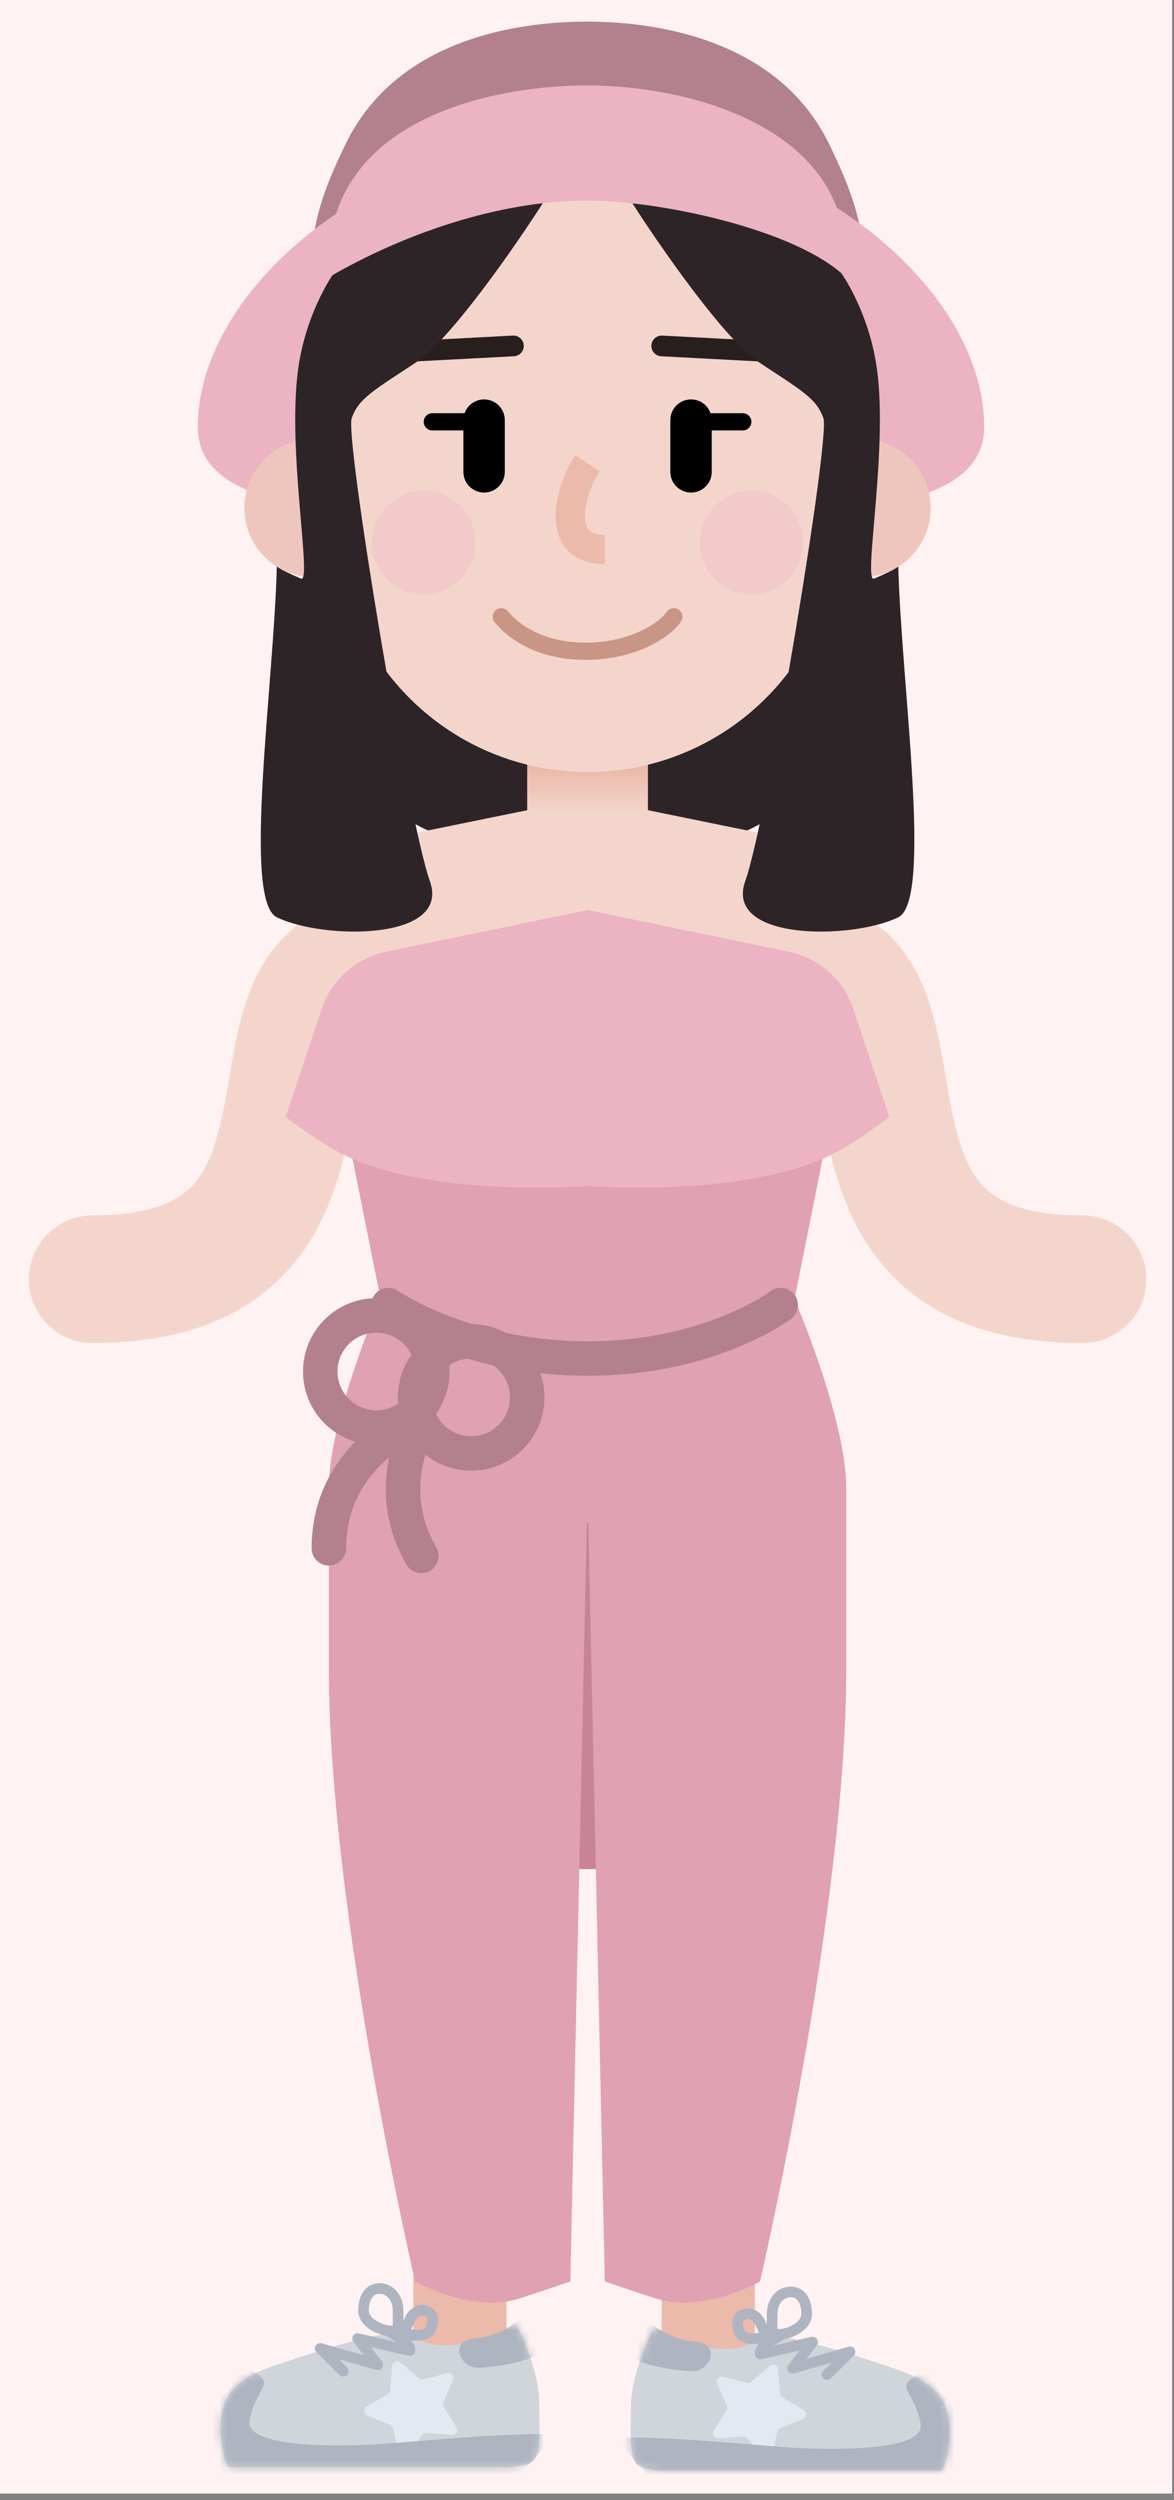 <svg width="163" height="347" viewBox="0 0 163 347" fill="none" xmlns="http://www.w3.org/2000/svg">
<rect x="0" y="0" width="163" height="347" fill="#808080" stroke="none"/>
<rect width="162.74" height="346.1" fill="#FEF2F2"/>
<path d="M81.578 259.437C96.785 259.437 109.113 246.572 109.113 230.705C109.113 214.836 96.785 201.972 81.578 201.972C66.37 201.972 54.042 214.836 54.042 230.705C54.042 246.572 66.37 259.437 81.578 259.437Z" fill="#C88497"/>
<path d="M63.859 274.042C67.394 274.042 70.266 276.879 70.323 280.4L70.324 280.507V335.099C70.324 338.669 67.43 341.564 63.859 341.564C60.325 341.564 57.452 338.727 57.395 335.206L57.394 335.099V280.507C57.394 276.937 60.289 274.042 63.859 274.042Z" fill="#EBBAAA"/>
<path d="M98.338 274.761C101.873 274.761 104.745 277.598 104.802 281.119L104.803 281.226V335.817C104.803 339.388 101.908 342.282 98.338 342.282C94.803 342.282 91.931 339.445 91.874 335.924L91.873 335.817V281.226C91.873 277.655 94.768 274.761 98.338 274.761Z" fill="#EBBAAA"/>
<path d="M81.578 206.521H117.493V231.662C117.493 265.183 105.521 316.662 105.521 316.662C105.521 316.662 97.638 321.13 91.155 319.057C87.944 318.03 83.972 316.662 83.972 316.662L82.775 261.592L81.578 206.521Z" fill="#E0A1B2"/>
<path d="M81.578 206.521H45.662V231.662C45.662 265.183 57.634 316.662 57.634 316.662C57.634 316.662 65.517 321.13 72 319.057C75.211 318.03 79.183 316.662 79.183 316.662L80.38 261.592L81.578 206.521Z" fill="#E0A1B2"/>
<path d="M131.899 337.972C131.899 330.621 127.176 329.726 119.478 327.207C115.707 325.972 111.86 324.896 107.955 324.25C105.502 323.843 104.843 326 100.533 326C96.689 326 91.894 324.097 90.901 323.685C90.777 323.632 90.629 323.587 90.53 323.678C90.506 323.702 90.486 323.728 90.471 323.759C90.012 324.7 87.603 329.846 87.603 333.962C87.603 337.108 87.334 340.204 88.202 341.803C88.594 342.526 91.039 342.919 91.861 342.919H130.567C131.303 342.919 131.899 338.707 131.899 337.972Z" fill="#D0D4DB"/>
<mask id="mask0_7_514" style="mask-type:luminance" maskUnits="userSpaceOnUse" x="87" y="322" width="45" height="21">
<path fill-rule="evenodd" clip-rule="evenodd" d="M131.899 337.972C131.899 334.196 130.653 332.123 128.397 330.66C117.663 323.69 103.744 323.362 90.956 322.888C90.851 322.888 90.517 323.663 90.471 323.759C90.012 324.7 87.603 329.846 87.603 333.962C87.603 337.108 87.334 340.204 88.202 341.803C88.594 342.526 91.04 342.919 91.861 342.919H130.567C131.303 342.919 131.899 338.707 131.899 337.972Z" fill="white"/>
</mask>
<g mask="url(#mask0_7_514)">
<path d="M108.043 328.883C107.999 328.297 107.306 328.009 106.859 328.392L104.323 330.571C104.145 330.722 103.903 330.78 103.676 330.722L100.404 329.879C99.822 329.728 99.324 330.317 99.568 330.866L100.911 333.89C101.009 334.108 100.99 334.364 100.861 334.565L99.097 337.338C98.778 337.838 99.169 338.487 99.761 338.439L103.15 338.164C103.381 338.145 103.606 338.238 103.756 338.415L105.958 341.006C106.342 341.458 107.078 341.276 107.207 340.697L107.919 337.491C107.971 337.254 108.138 337.062 108.362 336.976L111.449 335.786C112.01 335.571 112.074 334.804 111.557 334.498L108.648 332.781C108.445 332.661 108.314 332.451 108.297 332.216L108.043 328.883Z" fill="#E4E9F1"/>
<path d="M96.582 325.042C93.709 324.851 91.314 323.287 90.356 322.409C89.399 323.366 87.028 326 87.603 326.958C88.321 328.155 93.828 329.113 96.223 329.113C98.617 329.113 100.173 325.282 96.582 325.042Z" fill="#AEB5C0"/>
<path d="M127.076 329.836C130.176 328.083 128.96 331.555 131.746 333.03L137.645 344.339H90.696C89.549 342.698 84.102 338.331 87.603 338.331C95.265 338.331 106.04 339.528 110.709 339.768C115.134 339.995 128.572 340.347 127.829 336.416C126.968 331.869 124.249 331.433 127.076 329.836Z" fill="#AEB5C0"/>
</g>
<path d="M108.082 323.455C108.43 323.243 108.884 323.354 109.096 323.702C109.307 324.05 109.197 324.503 108.849 324.715L107.771 325.339C107.729 325.364 107.693 325.385 107.666 325.402C107.61 325.436 107.556 325.469 107.504 325.502L107.427 325.552L112.657 324.348C113.317 324.196 113.808 324.936 113.432 325.482L113.408 325.515L111.977 327.384L117.81 325.727C118.53 325.522 119.053 326.391 118.559 326.93L118.531 326.96L115.347 330.116C115.058 330.402 114.591 330.4 114.305 330.111C114.029 329.833 114.02 329.392 114.276 329.104L114.309 329.068L115.459 327.928L110.241 329.411C109.571 329.601 109.043 328.846 109.43 328.286L109.454 328.253L110.991 326.245L105.726 327.457C105.279 327.56 104.851 327.233 104.825 326.782L104.823 326.738C104.823 325.726 105.522 324.994 106.808 324.198L106.899 324.142C106.958 324.106 107.046 324.054 107.148 323.995L108.082 323.455Z" fill="#AEB5C0"/>
<path fill-rule="evenodd" clip-rule="evenodd" d="M106.472 321.103C106.509 318.962 107.925 317.381 109.79 317.381C110.708 317.381 111.458 317.766 111.977 318.472C112.474 319.148 112.739 320.099 112.739 321.19C112.739 322.198 112.14 323.105 111.117 323.786C110.21 324.39 109.046 324.753 108.069 324.753C107.6 324.753 107.256 324.669 107.013 324.498C106.788 324.341 106.642 324.11 106.557 323.786C106.483 323.503 106.455 323.16 106.454 322.665L106.453 322.568L106.468 321.624L106.472 321.103ZM110.789 319.345C110.546 319.014 110.236 318.855 109.79 318.855C108.76 318.855 107.946 319.781 107.946 321.19L107.945 321.489L107.929 322.451L107.929 322.743C107.931 322.902 107.936 323.035 107.945 323.142L107.954 323.242L107.959 323.275L107.982 323.276L108.069 323.278C108.751 323.278 109.632 323.003 110.3 322.559C110.946 322.128 111.265 321.646 111.265 321.19C111.265 320.393 111.084 319.747 110.789 319.345Z" fill="#AEB5C0"/>
<path fill-rule="evenodd" clip-rule="evenodd" d="M101.708 321.994C101.849 321.363 102.245 320.877 102.866 320.603C104.147 320.03 105.603 320.685 106.257 322.152C106.282 322.208 106.307 322.265 106.334 322.323L106.449 322.572L106.451 322.575L106.652 323.007L106.744 323.215C106.869 323.506 106.941 323.723 106.973 323.918C106.992 324.036 106.994 324.142 106.981 324.235C106.978 324.262 106.976 324.275 106.97 324.298L106.945 324.388L106.932 324.421L106.796 324.513L106.861 324.556C106.754 324.717 106.576 324.859 106.305 324.99L106.235 325.022C105.573 325.316 104.675 325.425 103.878 325.296C102.981 325.149 102.303 324.721 102.002 324.047C101.676 323.315 101.573 322.599 101.708 321.994ZM105.042 323.045L104.91 322.752C104.574 321.998 103.968 321.726 103.465 321.951C103.27 322.037 103.187 322.14 103.147 322.316C103.087 322.587 103.145 322.987 103.349 323.447C103.423 323.613 103.669 323.768 104.115 323.841C104.517 323.906 104.974 323.875 105.343 323.776L105.375 323.767L105.359 323.728L105.29 323.575L105.207 323.397L105.205 323.395L105.042 323.045Z" fill="#AEB5C0"/>
<path d="M30.578 337.493C30.578 330.143 35.301 329.247 42.998 326.728C46.769 325.493 50.617 324.418 54.521 323.771C56.975 323.364 57.634 325.522 61.944 325.522C65.787 325.522 70.582 323.618 71.575 323.206C71.7 323.153 71.847 323.108 71.946 323.199C71.97 323.223 71.99 323.249 72.005 323.28C72.464 324.221 74.873 329.367 74.873 333.483C74.873 336.629 75.143 339.725 74.275 341.324C73.883 342.047 71.437 342.44 70.616 342.44H31.909C31.174 342.44 30.578 338.228 30.578 337.493Z" fill="#D0D4DB"/>
<mask id="mask1_7_514" style="mask-type:luminance" maskUnits="userSpaceOnUse" x="30" y="322" width="45" height="21">
<path fill-rule="evenodd" clip-rule="evenodd" d="M30.578 337.493C30.578 333.717 31.824 331.644 34.08 330.181C44.814 323.211 58.732 322.883 71.521 322.409C71.626 322.409 71.96 323.184 72.005 323.28C72.464 324.221 74.873 329.367 74.873 333.483C74.873 336.629 75.143 339.725 74.275 341.324C73.883 342.047 71.437 342.44 70.616 342.44H31.909C31.174 342.44 30.578 338.228 30.578 337.493Z" fill="white"/>
</mask>
<g mask="url(#mask1_7_514)">
<path d="M54.433 328.405C54.478 327.818 55.171 327.531 55.617 327.914L58.154 330.093C58.332 330.244 58.573 330.301 58.801 330.244L62.073 329.401C62.654 329.25 63.152 329.839 62.908 330.387L61.565 333.411C61.468 333.629 61.487 333.885 61.616 334.086L63.38 336.859C63.698 337.36 63.307 338.008 62.716 337.961L59.326 337.685C59.096 337.666 58.87 337.759 58.721 337.937L56.518 340.527C56.134 340.98 55.398 340.798 55.27 340.218L54.557 337.012C54.505 336.775 54.339 336.584 54.114 336.498L51.027 335.308C50.466 335.092 50.402 334.326 50.92 334.019L53.829 332.303C54.031 332.183 54.162 331.972 54.18 331.738L54.433 328.405Z" fill="#E4E9F1"/>
<path d="M65.894 324.564C68.768 324.372 71.162 322.809 72.12 321.93C73.078 322.888 75.448 325.522 74.873 326.479C74.155 327.677 68.648 328.634 66.254 328.634C63.859 328.634 62.303 324.803 65.894 324.564Z" fill="#AEB5C0"/>
<path d="M35.401 329.357C32.3 327.605 33.516 331.077 30.73 332.551L24.831 343.86H71.781C72.928 342.22 78.375 337.853 74.873 337.853C67.211 337.853 56.437 339.05 51.768 339.289C47.342 339.517 33.904 339.869 34.648 335.937C35.508 331.39 38.228 330.954 35.401 329.357Z" fill="#AEB5C0"/>
</g>
<path d="M53.381 323.223C53.584 322.888 54.013 322.773 54.355 322.954L55.425 323.573C55.486 323.608 55.538 323.639 55.578 323.663L55.757 323.774C56.987 324.549 57.653 325.27 57.653 326.259C57.653 326.718 57.239 327.062 56.793 326.986L56.75 326.978L51.485 325.766L53.023 327.774C53.446 328.327 52.939 329.095 52.275 328.942L52.236 328.932L47.017 327.449L48.167 328.589C48.445 328.865 48.458 329.306 48.205 329.597L48.172 329.632C47.896 329.91 47.455 329.923 47.164 329.67L47.129 329.637L43.946 326.481C43.414 325.954 43.914 325.072 44.627 325.238L44.666 325.248L50.499 326.905L49.068 325.036C48.656 324.498 49.126 323.745 49.779 323.861L49.819 323.869L55.049 325.073C54.998 325.04 54.946 325.007 54.893 324.974L54.745 324.884C54.456 324.712 53.762 324.318 53.627 324.236C53.279 324.024 53.169 323.571 53.381 323.223Z" fill="#AEB5C0"/>
<path fill-rule="evenodd" clip-rule="evenodd" d="M50.499 317.993C51.018 317.287 51.768 316.902 52.687 316.902C54.577 316.902 56.005 318.527 56.005 320.711L56.006 320.916L56.021 321.885L56.023 322.186C56.021 322.682 55.993 323.025 55.919 323.307C55.834 323.631 55.689 323.861 55.464 324.019C55.219 324.19 54.876 324.274 54.407 324.274C53.431 324.274 52.266 323.911 51.359 323.308C50.336 322.626 49.737 321.72 49.737 320.711C49.737 319.619 50.002 318.669 50.499 317.993ZM54.53 320.711C54.53 319.302 53.717 318.377 52.687 318.377C52.24 318.377 51.931 318.536 51.688 318.866C51.392 319.269 51.212 319.914 51.212 320.711C51.212 321.168 51.531 321.65 52.176 322.08C52.845 322.525 53.726 322.799 54.407 322.799C54.439 322.799 54.468 322.799 54.494 322.798L54.517 322.796L54.522 322.764C54.536 322.64 54.545 322.474 54.547 322.257L54.548 322.182C54.548 322.111 54.548 322.043 54.547 321.962L54.532 321.017L54.53 320.711Z" fill="#AEB5C0"/>
<path fill-rule="evenodd" clip-rule="evenodd" d="M55.615 324.077L55.605 324.061L55.569 323.995C55.546 323.951 55.537 323.927 55.524 323.883L55.506 323.817C55.498 323.779 55.498 323.779 55.496 323.761L55.489 323.701C55.484 323.62 55.488 323.533 55.504 323.437C55.532 323.261 55.595 323.065 55.7 322.813L55.768 322.655C55.779 322.629 55.791 322.602 55.804 322.573L56.025 322.096L56.028 322.092L56.11 321.914L56.252 321.601C56.921 320.185 58.351 319.561 59.606 320.123C60.232 320.398 60.627 320.884 60.768 321.515C60.904 322.12 60.8 322.837 60.474 323.569C60.173 324.242 59.496 324.671 58.597 324.818C57.801 324.946 56.904 324.837 56.241 324.543C55.93 324.404 55.732 324.251 55.615 324.077ZM59.329 321.837C59.289 321.661 59.206 321.558 59.008 321.471C58.508 321.247 57.902 321.52 57.567 322.273C57.534 322.347 57.502 322.417 57.468 322.493L57.271 322.917L57.269 322.918L57.187 323.097L57.101 323.288L57.133 323.297C57.476 323.39 57.894 323.422 58.273 323.375L58.36 323.362C58.808 323.289 59.053 323.134 59.127 322.968C59.332 322.508 59.389 322.108 59.329 321.837Z" fill="#AEB5C0"/>
<path d="M81.578 119.606C96.785 119.606 111.507 113.978 111.507 107.035C111.507 72.915 96.785 72.915 81.578 72.915C66.37 72.915 51.648 72.915 51.648 107.035C51.648 113.978 66.37 119.606 81.578 119.606Z" fill="#2D2427"/>
<path fill-rule="evenodd" clip-rule="evenodd" d="M51.625 143.112C50.887 144.442 50.321 146.653 49.483 151.499L48.968 154.491C48.753 155.726 48.652 156.253 48.456 157.245C47.723 160.938 46.893 163.993 45.725 166.906C44.22 170.661 42.22 173.944 39.559 176.756C33.474 183.184 24.627 186.408 12.859 186.408C7.966 186.408 4 182.442 4 177.549C4 172.657 7.966 168.69 12.859 168.69C20.068 168.69 24.233 167.172 26.691 164.575C28.658 162.497 29.94 159.367 31 154.176L31.18 153.27C31.29 152.703 31.378 152.222 31.535 151.318L32.089 148.102C32.583 145.257 32.925 143.54 33.404 141.68C34.153 138.771 35.086 136.292 36.397 134.05C39.109 129.415 43.189 126.373 48.391 125.19C49.24 120.528 52.831 116.608 57.782 115.598L81.577 110.747L105.373 115.598C110.323 116.608 113.915 120.528 114.764 125.19C119.966 126.373 124.046 129.415 126.758 134.05C128.029 136.224 128.945 138.621 129.682 141.417L129.751 141.68C130.23 143.54 130.572 145.257 131.066 148.102L131.7 151.778C131.842 152.584 131.926 153.024 132.059 153.695L132.155 154.176C133.215 159.367 134.497 162.497 136.464 164.575C138.922 167.172 143.087 168.69 150.296 168.69C155.189 168.69 159.155 172.657 159.155 177.549C159.155 182.442 155.189 186.408 150.296 186.408C138.528 186.408 129.681 183.184 123.596 176.756C120.935 173.944 118.935 170.661 117.43 166.906C116.296 164.077 115.48 161.112 114.762 157.56L114.571 156.595C114.441 155.926 114.34 155.374 114.161 154.34L113.616 151.177C112.809 146.554 112.251 144.412 111.53 143.112L105.521 168.342L116.711 204.028C117.131 205.368 116.323 206.775 114.946 207.054C108.791 208.302 92.792 211.31 81.577 211.31C70.362 211.31 54.364 208.302 48.209 207.054C46.832 206.775 46.023 205.368 46.444 204.028L57.634 168.342L51.625 143.112Z" fill="#F4D5CC"/>
<path d="M48.002 156.103C46.708 149.637 50.888 143.342 57.349 142.024L81.577 137.084L105.806 142.024C112.267 143.342 116.447 149.637 115.153 156.103L110.31 180.314C110.31 180.314 117.493 196.944 117.493 206.521C117.493 206.521 95.727 211.31 81.577 211.31C67.427 211.31 45.662 206.521 45.662 206.521C45.662 196.944 52.845 180.314 52.845 180.314L48.002 156.103Z" fill="#E0A1B2"/>
<path d="M51.958 179.772C52.7 178.707 54.152 178.43 55.232 179.136L55.397 179.247C55.465 179.292 55.561 179.353 55.683 179.43L55.891 179.558C56.215 179.756 56.587 179.972 57.007 180.203C58.497 181.023 60.247 181.847 62.24 182.62C67.962 184.837 74.451 186.169 81.578 186.169C88.694 186.169 95.013 184.841 100.462 182.633C102.272 181.899 103.855 181.119 105.201 180.342L105.383 180.236C105.859 179.956 106.266 179.7 106.603 179.473L106.832 179.316C106.89 179.276 106.929 179.247 106.95 179.231C108.005 178.433 109.507 178.642 110.304 179.697C111.102 180.752 110.893 182.253 109.838 183.051L109.702 183.151C109.594 183.229 109.452 183.328 109.276 183.446C108.859 183.727 108.368 184.036 107.807 184.366C106.226 185.293 104.374 186.215 102.26 187.071C96.261 189.502 89.336 190.958 81.578 190.958C73.829 190.958 66.76 189.507 60.51 187.085C58.312 186.233 56.37 185.318 54.699 184.398L54.383 184.223C53.971 183.991 53.599 183.771 53.267 183.566L53.022 183.413C52.808 183.277 52.651 183.174 52.554 183.106C51.469 182.35 51.202 180.857 51.958 179.772Z" fill="#B3818E"/>
<path d="M52.854 197.259C54.002 196.603 55.465 197.002 56.121 198.15C56.766 199.278 56.392 200.709 55.291 201.381L55.201 201.435L55.092 201.504C55.065 201.521 55.036 201.54 55.006 201.56C54.771 201.716 54.504 201.908 54.212 202.137C53.36 202.807 52.502 203.629 51.7 204.601C49.417 207.374 48.056 210.776 48.056 214.902C48.056 216.224 46.984 217.296 45.662 217.296C44.34 217.296 43.268 216.224 43.268 214.902C43.268 209.599 45.049 205.145 48.004 201.557C49.036 200.304 50.142 199.246 51.254 198.372C51.649 198.061 52.02 197.794 52.359 197.57L52.483 197.488C52.641 197.386 52.766 197.31 52.854 197.259Z" fill="#B3818E"/>
<path d="M55.902 197.079C56.569 195.937 58.035 195.551 59.177 196.217C60.299 196.872 60.691 198.297 60.073 199.43L60.012 199.541L59.946 199.668C59.908 199.743 59.866 199.828 59.822 199.922C59.623 200.345 59.421 200.84 59.23 201.401C58.645 203.123 58.31 205.027 58.355 207.037C58.412 209.633 59.102 212.218 60.568 214.757C61.229 215.902 60.837 217.366 59.692 218.027C58.547 218.689 57.082 218.296 56.421 217.151C54.543 213.898 53.642 210.525 53.567 207.143C53.509 204.535 53.941 202.084 54.696 199.86C54.946 199.124 55.216 198.462 55.489 197.882C55.572 197.708 55.65 197.549 55.724 197.407L55.813 197.238C55.842 197.185 55.867 197.14 55.888 197.104L55.902 197.079Z" fill="#B3818E"/>
<path d="M44.679 140.034C46.029 135.985 49.431 132.961 53.611 132.096L81.577 126.31L109.544 132.096C113.723 132.961 117.126 135.985 118.476 140.034L123.479 155.042C123.479 155.042 119.254 158.214 116.296 159.831C104.287 166.397 81.577 164.62 81.577 164.62C81.577 164.62 58.868 166.397 46.859 159.831C43.901 158.214 39.676 155.042 39.676 155.042L44.679 140.034Z" fill="#ECB3C3"/>
<rect x="73.197" y="94.465" width="16.761" height="27.535" rx="8.38" fill="url(#paint0_linear_7_514)"/>
<path fill-rule="evenodd" clip-rule="evenodd" d="M42.07 190.359C42.07 184.739 46.626 180.183 52.246 180.183C57.867 180.183 62.422 184.739 62.422 190.359C62.422 195.979 57.867 200.535 52.246 200.535C46.626 200.535 42.07 195.979 42.07 190.359ZM57.634 190.359C57.634 187.384 55.222 184.972 52.247 184.972C49.271 184.972 46.859 187.384 46.859 190.359C46.859 193.335 49.271 195.747 52.247 195.747C55.222 195.747 57.634 193.335 57.634 190.359Z" fill="#B3818E"/>
<path fill-rule="evenodd" clip-rule="evenodd" d="M55.239 193.951C55.239 188.331 59.795 183.775 65.415 183.775C71.036 183.775 75.592 188.331 75.592 193.951C75.592 199.571 71.036 204.127 65.415 204.127C59.795 204.127 55.239 199.571 55.239 193.951ZM70.803 193.951C70.803 190.976 68.391 188.564 65.415 188.564C62.44 188.564 60.028 190.976 60.028 193.951C60.028 196.927 62.44 199.339 65.415 199.339C68.391 199.339 70.803 196.927 70.803 193.951Z" fill="#B3818E"/>
<path fill-rule="evenodd" clip-rule="evenodd" d="M81.55 3C81.533 3 81.567 3 81.55 3C92.278 3 108.342 6.037 115.122 20C118.699 27.368 120.522 32.581 119.914 41.549C112.473 32.085 92.25 25.747 81.55 25.747C68.039 25.747 53.773 33.37 43.186 41.549C42.702 32.538 44.401 27.368 47.978 20C54.758 6.037 70.543 3 81.55 3Z" fill="#B3818E"/>
<path d="M82.056 71.718C111.011 71.718 136.648 72.476 136.648 59.267C136.648 39.606 111.011 18.803 82.056 18.803C53.102 18.803 27.465 39.606 27.465 59.267C27.465 72.476 53.102 71.718 82.056 71.718Z" fill="#ECB3C3"/>
<path d="M119.648 80.099C124.937 80.099 129.225 75.811 129.225 70.521C129.225 65.232 124.937 60.944 119.648 60.944C114.358 60.944 110.07 65.232 110.07 70.521C110.07 75.811 114.358 80.099 119.648 80.099Z" fill="#EFC6BD"/>
<path d="M43.507 80.099C38.218 80.099 33.929 75.811 33.929 70.521C33.929 65.232 38.218 60.944 43.507 60.944C48.796 60.944 53.084 65.232 53.084 70.521C53.084 75.811 48.796 80.099 43.507 80.099Z" fill="#EFC6BD"/>
<path d="M45.662 49.69C45.662 29.855 61.742 13.775 81.577 13.775C101.413 13.775 117.493 29.855 117.493 49.69V66.061L116.349 76.129C114.341 93.803 99.386 107.155 81.599 107.155C64.204 107.155 49.453 94.371 46.98 77.153L46.087 70.938C45.804 68.967 45.662 66.979 45.662 64.988V49.69Z" fill="#F4D5CC"/>
<path d="M92.539 84.963C92.894 84.405 93.634 84.241 94.192 84.596C94.75 84.951 94.914 85.691 94.559 86.248C93.834 87.387 92.192 88.69 90.132 89.679C87.608 90.892 84.613 91.591 81.323 91.591C78.034 91.591 75.2 90.895 72.829 89.662C71.03 88.726 69.613 87.538 68.669 86.351C68.257 85.834 68.343 85.08 68.86 84.669C69.378 84.257 70.131 84.343 70.542 84.86C71.282 85.79 72.44 86.761 73.934 87.538C75.965 88.594 78.42 89.197 81.323 89.197C84.249 89.197 86.89 88.58 89.096 87.521C90.745 86.729 92.024 85.727 92.507 85.012L92.539 84.963Z" fill="#C99584"/>
<path d="M58.831 82.493C62.798 82.493 66.014 79.277 66.014 75.31C66.014 71.343 62.798 68.127 58.831 68.127C54.864 68.127 51.648 71.343 51.648 75.31C51.648 79.277 54.864 82.493 58.831 82.493Z" fill="#F2CACA"/>
<path d="M67.211 57.352C67.872 57.352 68.408 57.888 68.408 58.549C68.408 59.193 67.901 59.717 67.264 59.745L67.211 59.746H60.028C59.367 59.746 58.831 59.21 58.831 58.549C58.831 57.906 59.338 57.381 59.975 57.353L60.028 57.352H67.211Z" fill="black"/>
<path d="M103.127 57.352C103.788 57.352 104.324 57.888 104.324 58.549C104.324 59.193 103.816 59.717 103.18 59.745L103.127 59.746H95.944C95.282 59.746 94.746 59.21 94.746 58.549C94.746 57.906 95.254 57.381 95.89 57.353L95.944 57.352H103.127Z" fill="black"/>
<path d="M95.944 55.437C97.506 55.437 98.777 56.684 98.816 58.237L98.817 58.31V65.493C98.817 67.08 97.531 68.366 95.944 68.366C94.381 68.366 93.11 67.119 93.071 65.566L93.07 65.493V58.31C93.07 56.723 94.357 55.437 95.944 55.437Z" fill="black"/>
<path d="M67.212 55.437C68.775 55.437 70.046 56.684 70.085 58.237L70.085 58.31V65.493C70.085 67.08 68.799 68.366 67.212 68.366C65.65 68.366 64.379 67.119 64.34 65.566L64.339 65.493V58.31C64.339 56.723 65.625 55.437 67.212 55.437Z" fill="black"/>
<path d="M91.949 46.579L105.597 47.298C106.389 47.339 106.997 48.016 106.956 48.808C106.915 49.582 106.269 50.18 105.501 50.169L105.446 50.167L91.798 49.449C91.005 49.407 90.397 48.731 90.439 47.938C90.479 47.165 91.125 46.566 91.894 46.578L91.949 46.579Z" fill="#271E1E"/>
<path d="M71.206 46.579C71.998 46.538 72.675 47.146 72.716 47.938C72.757 48.712 72.177 49.376 71.412 49.445L71.357 49.449L57.709 50.167C56.917 50.209 56.241 49.6 56.199 48.808C56.158 48.034 56.738 47.371 57.503 47.302L57.558 47.298L71.206 46.579Z" fill="#271E1E"/>
<path d="M104.324 82.493C108.291 82.493 111.507 79.277 111.507 75.31C111.507 71.343 108.291 68.127 104.324 68.127C100.357 68.127 97.141 71.343 97.141 75.31C97.141 79.277 100.357 82.493 104.324 82.493Z" fill="#F2CACA"/>
<path d="M79.884 63.167L83.271 65.425C82.12 67.151 81.218 69.743 81.218 71.628C81.218 73.446 81.874 74.21 83.882 74.232L83.972 74.232V78.303C79.532 78.303 77.148 75.621 77.148 71.628C77.148 68.925 78.272 65.643 79.799 63.296L79.884 63.167Z" fill="#EBBAAA"/>
<path d="M105.366 50.282C100.587 47.124 91.586 34.134 87.683 28.033C110.265 22.172 119.704 38.918 121.615 50.282C123.527 61.645 119.704 81.024 121.376 80.307C122.715 79.733 124.085 79.112 124.722 78.633C125.12 94.981 129.531 124.945 124.722 127.315C118.408 130.425 100.486 130.664 103.473 122.291C106.46 113.918 115.283 60.808 114.327 58.057C113.371 55.306 111.34 54.229 105.366 50.282Z" fill="#2D2427"/>
<path d="M57.789 50.282C62.568 47.124 71.569 34.134 75.472 28.033C52.89 22.172 43.451 38.918 41.539 50.282C39.628 61.645 43.451 81.024 41.779 80.307C40.44 79.733 39.07 79.112 38.433 78.633C38.035 94.981 33.623 124.945 38.433 127.315C44.746 130.425 62.669 130.664 59.682 122.291C56.695 113.918 47.872 60.808 48.828 58.057C49.784 55.306 51.815 54.229 57.789 50.282Z" fill="#2D2427"/>
<path fill-rule="evenodd" clip-rule="evenodd" d="M81.561 11.859C81.545 11.859 81.577 11.859 81.561 11.859C96.019 11.859 119.239 17.915 117.389 38.437C110.439 31.788 91.553 27.839 81.561 27.839C68.943 27.839 55.62 32.691 45.733 38.437C44.23 17.41 66.853 11.859 81.561 11.859Z" fill="#ECB3C3"/>
<defs>
<linearGradient id="paint0_linear_7_514" x1="79.756" y1="106.916" x2="79.756" y2="112.901" gradientUnits="userSpaceOnUse">
<stop stop-color="#EBBAAA"/>
<stop offset="1" stop-color="#F4D5CC"/>
</linearGradient>
</defs>
</svg>
